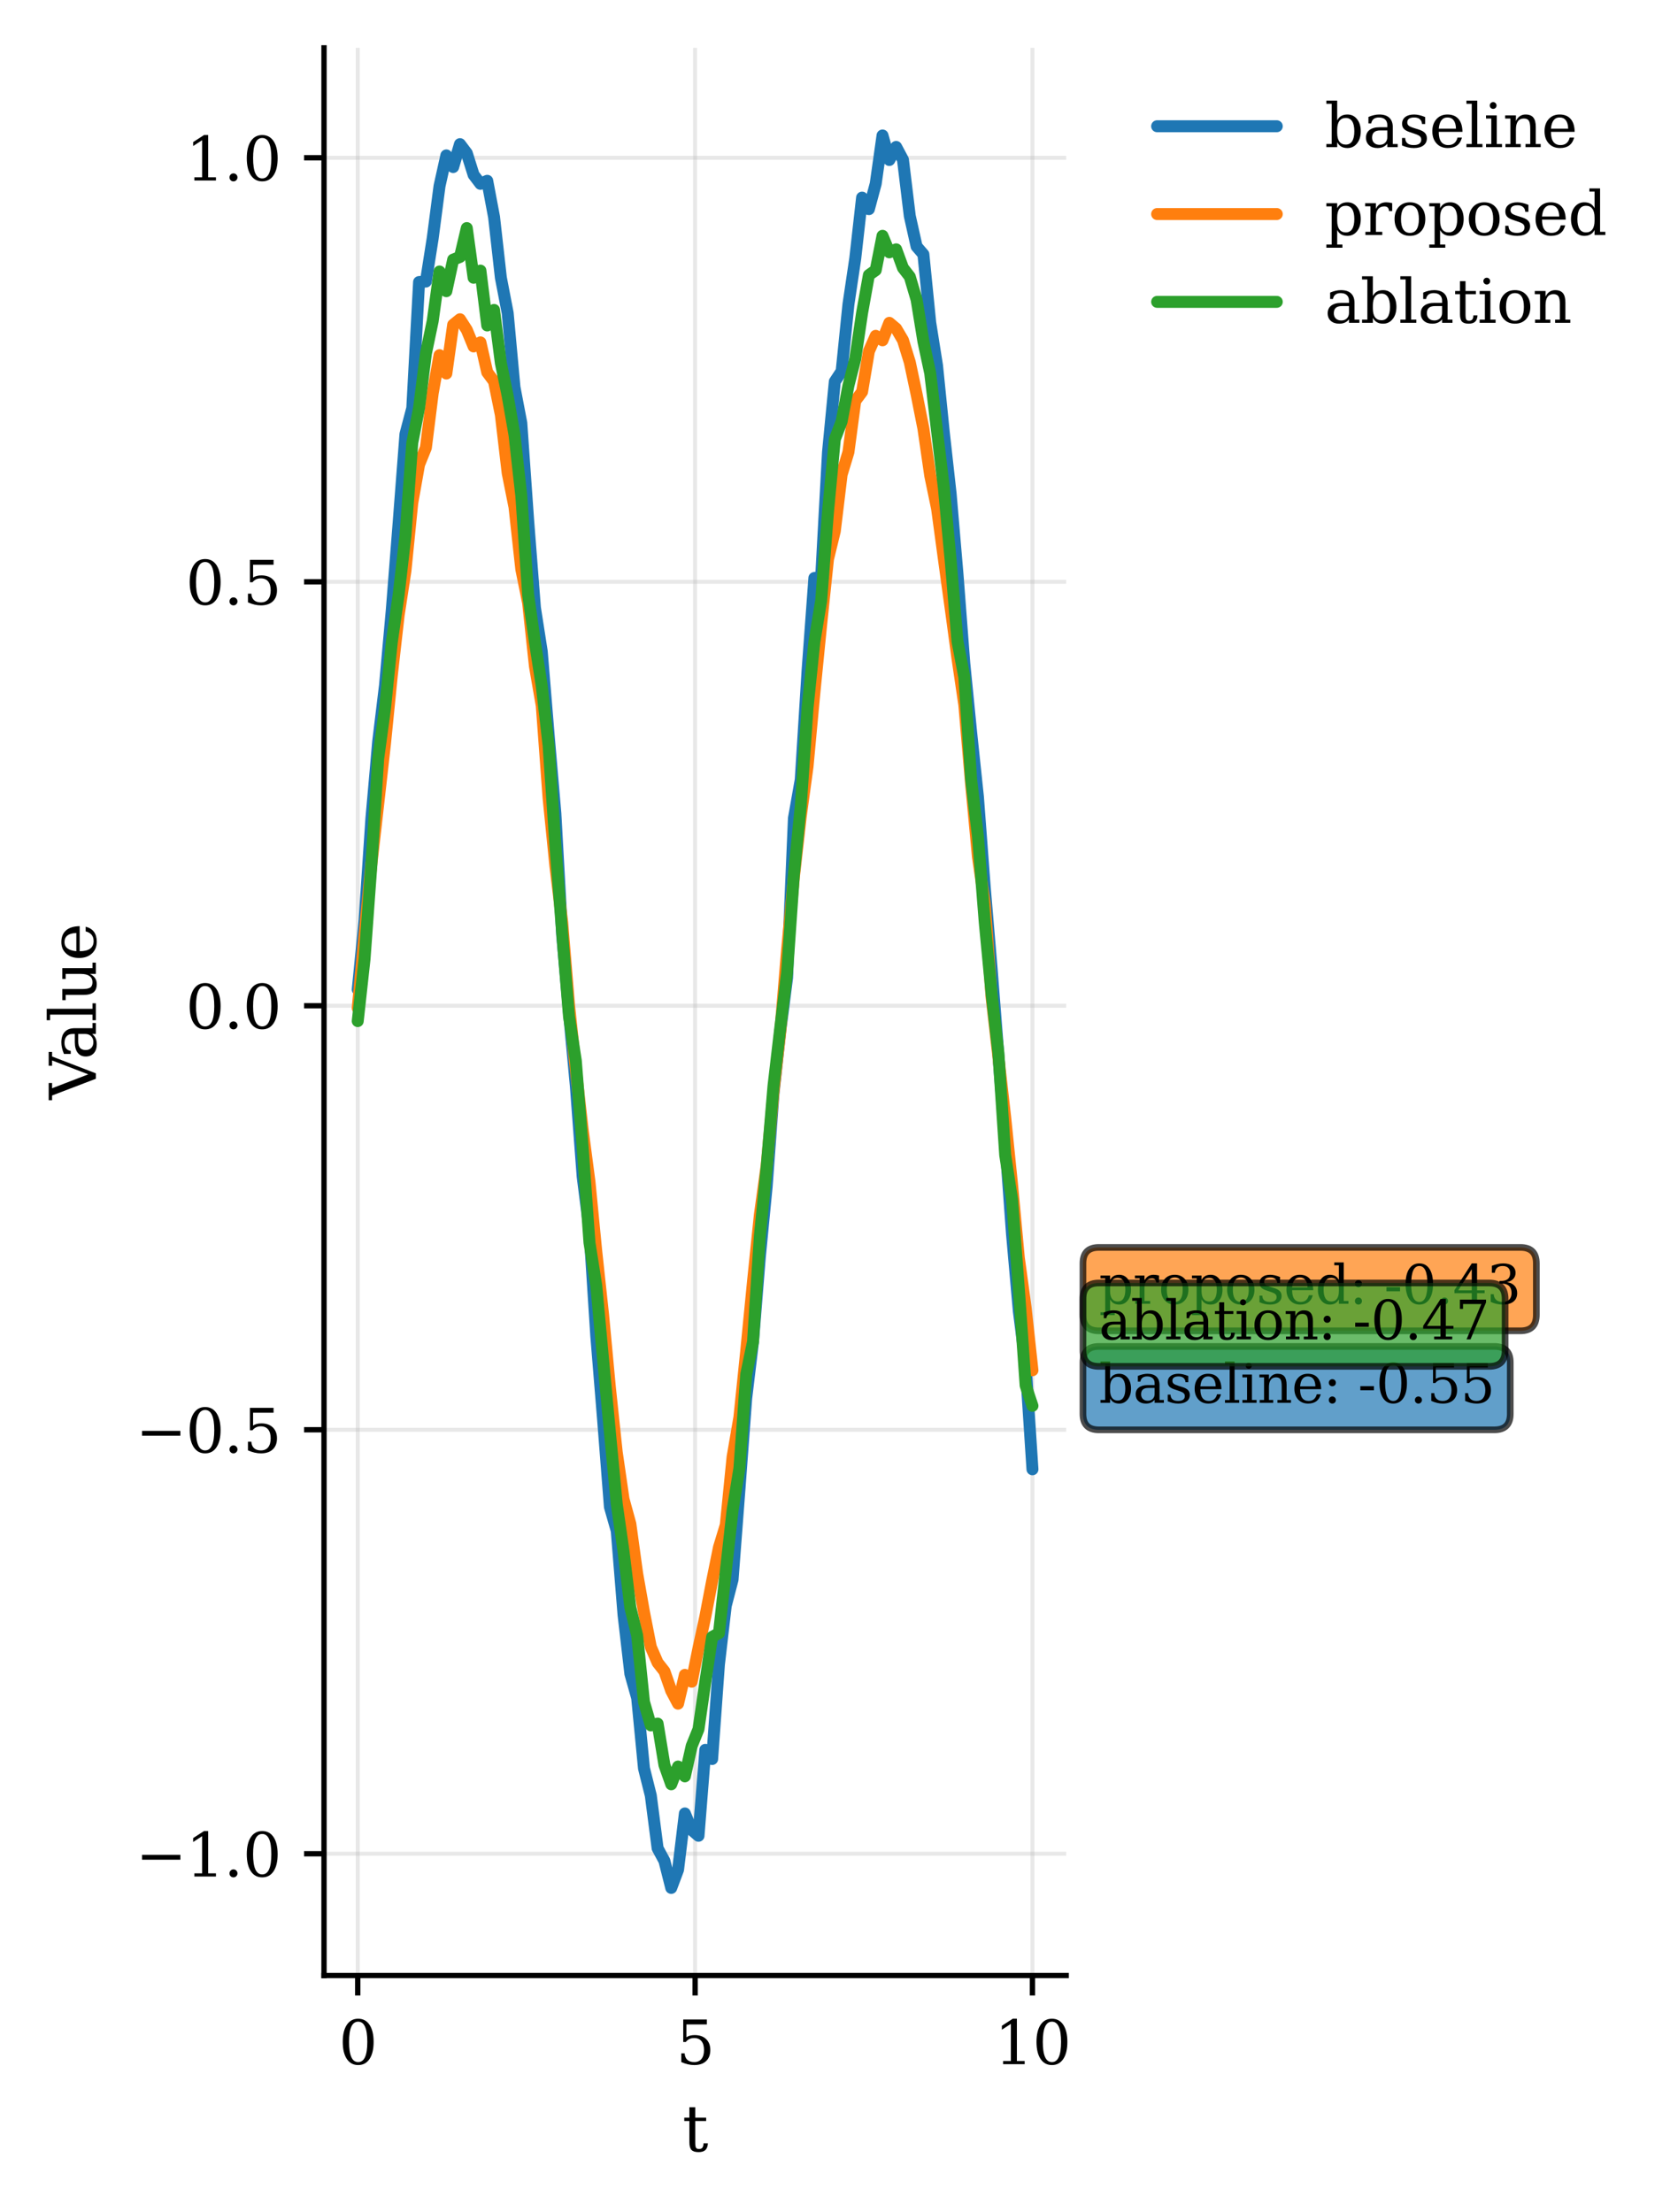 <?xml version="1.0" encoding="utf-8" standalone="no"?>
<!DOCTYPE svg PUBLIC "-//W3C//DTD SVG 1.1//EN"
  "http://www.w3.org/Graphics/SVG/1.1/DTD/svg11.dtd">
<svg xmlns:xlink="http://www.w3.org/1999/xlink" width="252.465pt" height="332.78pt" viewBox="0 0 252.465 332.78" xmlns="http://www.w3.org/2000/svg" version="1.1">
 <title>Publication Ready Figure</title>
 <defs>
  <style type="text/css">*{stroke-linejoin: round; stroke-linecap: butt}</style>
 </defs>
 <g id="figure_1">
  <g id="patch_1">
   <path d="M 0 332.78 
L 252.465 332.78 
L 252.465 0 
L 0 0 
z
" style="fill: #ffffff"/>
  </g>
  <g id="axes_1">
   <g id="patch_2">
    <path d="M 48.749 297.175 
L 160.414 297.175 
L 160.414 7.2 
L 48.749 7.2 
z
" style="fill: #ffffff"/>
   </g>
   <g id="matplotlib.axis_1">
    <g id="xtick_1">
     <g id="line2d_1">
      <path d="M 53.824 297.175 
L 53.824 7.2 
" clip-path="url(#pa58321ca0c)" style="fill: none; stroke: #b0b0b0; stroke-opacity: 0.3; stroke-width: 0.6; stroke-linecap: round"/>
     </g>
     <g id="line2d_2">
      <defs>
       <path id="m8e0ad870d4" d="M 0 0 
L 0 3 
" style="stroke: #000000; stroke-width: 0.8"/>
      </defs>
      <g>
       <use xlink:href="#m8e0ad870d4" x="53.824" y="297.175" style="stroke: #000000; stroke-width: 0.8"/>
      </g>
     </g>
     <g id="text_1">
      <!-- 0 -->
      <g transform="translate(50.961 310.514) scale(0.09 -0.09)">
       <defs>
        <path id="DejaVuSerif-30" d="M 2034 219 
Q 2513 219 2750 744 
Q 2988 1269 2988 2328 
Q 2988 3391 2750 3916 
Q 2513 4441 2034 4441 
Q 1556 4441 1318 3916 
Q 1081 3391 1081 2328 
Q 1081 1269 1318 744 
Q 1556 219 2034 219 
z
M 2034 -91 
Q 1275 -91 848 546 
Q 422 1184 422 2328 
Q 422 3475 848 4112 
Q 1275 4750 2034 4750 
Q 2797 4750 3222 4112 
Q 3647 3475 3647 2328 
Q 3647 1184 3222 546 
Q 2797 -91 2034 -91 
z
" transform="scale(0.016)"/>
       </defs>
       <use xlink:href="#DejaVuSerif-30"/>
      </g>
     </g>
    </g>
    <g id="xtick_2">
     <g id="line2d_3">
      <path d="M 104.582 297.175 
L 104.582 7.2 
" clip-path="url(#pa58321ca0c)" style="fill: none; stroke: #b0b0b0; stroke-opacity: 0.3; stroke-width: 0.6; stroke-linecap: round"/>
     </g>
     <g id="line2d_4">
      <g>
       <use xlink:href="#m8e0ad870d4" x="104.582" y="297.175" style="stroke: #000000; stroke-width: 0.8"/>
      </g>
     </g>
     <g id="text_2">
      <!-- 5 -->
      <g transform="translate(101.718 310.514) scale(0.09 -0.09)">
       <defs>
        <path id="DejaVuSerif-35" d="M 3219 4666 
L 3219 4153 
L 1081 4153 
L 1081 2816 
Q 1244 2928 1461 2984 
Q 1678 3041 1947 3041 
Q 2703 3041 3140 2622 
Q 3578 2203 3578 1478 
Q 3578 738 3136 323 
Q 2694 -91 1894 -91 
Q 1572 -91 1234 -12 
Q 897 66 544 225 
L 544 1131 
L 897 1131 
Q 925 688 1179 453 
Q 1434 219 1894 219 
Q 2388 219 2653 544 
Q 2919 869 2919 1478 
Q 2919 2084 2655 2407 
Q 2391 2731 1894 2731 
Q 1613 2731 1398 2631 
Q 1184 2531 1019 2322 
L 750 2322 
L 750 4666 
L 3219 4666 
z
" transform="scale(0.016)"/>
       </defs>
       <use xlink:href="#DejaVuSerif-35"/>
      </g>
     </g>
    </g>
    <g id="xtick_3">
     <g id="line2d_5">
      <path d="M 155.339 297.175 
L 155.339 7.2 
" clip-path="url(#pa58321ca0c)" style="fill: none; stroke: #b0b0b0; stroke-opacity: 0.3; stroke-width: 0.6; stroke-linecap: round"/>
     </g>
     <g id="line2d_6">
      <g>
       <use xlink:href="#m8e0ad870d4" x="155.339" y="297.175" style="stroke: #000000; stroke-width: 0.8"/>
      </g>
     </g>
     <g id="text_3">
      <!-- 10 -->
      <g transform="translate(149.613 310.514) scale(0.09 -0.09)">
       <defs>
        <path id="DejaVuSerif-31" d="M 909 0 
L 909 331 
L 1722 331 
L 1722 4213 
L 781 3603 
L 781 4013 
L 1919 4750 
L 2350 4750 
L 2350 331 
L 3163 331 
L 3163 0 
L 909 0 
z
" transform="scale(0.016)"/>
       </defs>
       <use xlink:href="#DejaVuSerif-31"/>
       <use xlink:href="#DejaVuSerif-30" x="63.623"/>
      </g>
     </g>
    </g>
    <g id="text_4">
     <!-- t -->
     <g transform="translate(102.673 323.604) scale(0.095 -0.095)">
      <defs>
       <path id="DejaVuSerif-74" d="M 691 2988 
L 184 2988 
L 184 3322 
L 691 3322 
L 691 4353 
L 1269 4353 
L 1269 3322 
L 2350 3322 
L 2350 2988 
L 1269 2988 
L 1269 878 
Q 1269 456 1350 337 
Q 1431 219 1650 219 
Q 1875 219 1978 351 
Q 2081 484 2088 781 
L 2522 781 
Q 2497 328 2275 118 
Q 2053 -91 1600 -91 
Q 1103 -91 897 129 
Q 691 350 691 878 
L 691 2988 
z
" transform="scale(0.016)"/>
      </defs>
      <use xlink:href="#DejaVuSerif-74"/>
     </g>
    </g>
   </g>
   <g id="matplotlib.axis_2">
    <g id="ytick_1">
     <g id="line2d_7">
      <path d="M 48.749 278.861 
L 160.414 278.861 
" clip-path="url(#pa58321ca0c)" style="fill: none; stroke: #b0b0b0; stroke-opacity: 0.3; stroke-width: 0.6; stroke-linecap: round"/>
     </g>
     <g id="line2d_8">
      <defs>
       <path id="m4eb82ea6cb" d="M 0 0 
L -3 0 
" style="stroke: #000000; stroke-width: 0.8"/>
      </defs>
      <g>
       <use xlink:href="#m4eb82ea6cb" x="48.749" y="278.861" style="stroke: #000000; stroke-width: 0.8"/>
      </g>
     </g>
     <g id="text_5">
      <!-- −1.0 -->
      <g transform="translate(20.394 282.28) scale(0.09 -0.09)">
       <defs>
        <path id="DejaVuSerif-2212" d="M 678 2259 
L 4684 2259 
L 4684 1753 
L 678 1753 
L 678 2259 
z
" transform="scale(0.016)"/>
        <path id="DejaVuSerif-2e" d="M 603 325 
Q 603 500 722 622 
Q 841 744 1019 744 
Q 1191 744 1312 622 
Q 1434 500 1434 325 
Q 1434 153 1312 31 
Q 1191 -91 1019 -91 
Q 841 -91 722 29 
Q 603 150 603 325 
z
" transform="scale(0.016)"/>
       </defs>
       <use xlink:href="#DejaVuSerif-2212"/>
       <use xlink:href="#DejaVuSerif-31" x="83.789"/>
       <use xlink:href="#DejaVuSerif-2e" x="147.412"/>
       <use xlink:href="#DejaVuSerif-30" x="179.199"/>
      </g>
     </g>
    </g>
    <g id="ytick_2">
     <g id="line2d_9">
      <path d="M 48.749 215.079 
L 160.414 215.079 
" clip-path="url(#pa58321ca0c)" style="fill: none; stroke: #b0b0b0; stroke-opacity: 0.3; stroke-width: 0.6; stroke-linecap: round"/>
     </g>
     <g id="line2d_10">
      <g>
       <use xlink:href="#m4eb82ea6cb" x="48.749" y="215.079" style="stroke: #000000; stroke-width: 0.8"/>
      </g>
     </g>
     <g id="text_6">
      <!-- −0.5 -->
      <g transform="translate(20.394 218.498) scale(0.09 -0.09)">
       <use xlink:href="#DejaVuSerif-2212"/>
       <use xlink:href="#DejaVuSerif-30" x="83.789"/>
       <use xlink:href="#DejaVuSerif-2e" x="147.412"/>
       <use xlink:href="#DejaVuSerif-35" x="179.199"/>
      </g>
     </g>
    </g>
    <g id="ytick_3">
     <g id="line2d_11">
      <path d="M 48.749 151.297 
L 160.414 151.297 
" clip-path="url(#pa58321ca0c)" style="fill: none; stroke: #b0b0b0; stroke-opacity: 0.3; stroke-width: 0.6; stroke-linecap: round"/>
     </g>
     <g id="line2d_12">
      <g>
       <use xlink:href="#m4eb82ea6cb" x="48.749" y="151.297" style="stroke: #000000; stroke-width: 0.8"/>
      </g>
     </g>
     <g id="text_7">
      <!-- 0.0 -->
      <g transform="translate(27.936 154.717) scale(0.09 -0.09)">
       <use xlink:href="#DejaVuSerif-30"/>
       <use xlink:href="#DejaVuSerif-2e" x="63.623"/>
       <use xlink:href="#DejaVuSerif-30" x="95.41"/>
      </g>
     </g>
    </g>
    <g id="ytick_4">
     <g id="line2d_13">
      <path d="M 48.749 87.516 
L 160.414 87.516 
" clip-path="url(#pa58321ca0c)" style="fill: none; stroke: #b0b0b0; stroke-opacity: 0.3; stroke-width: 0.6; stroke-linecap: round"/>
     </g>
     <g id="line2d_14">
      <g>
       <use xlink:href="#m4eb82ea6cb" x="48.749" y="87.516" style="stroke: #000000; stroke-width: 0.8"/>
      </g>
     </g>
     <g id="text_8">
      <!-- 0.5 -->
      <g transform="translate(27.936 90.935) scale(0.09 -0.09)">
       <use xlink:href="#DejaVuSerif-30"/>
       <use xlink:href="#DejaVuSerif-2e" x="63.623"/>
       <use xlink:href="#DejaVuSerif-35" x="95.41"/>
      </g>
     </g>
    </g>
    <g id="ytick_5">
     <g id="line2d_15">
      <path d="M 48.749 23.734 
L 160.414 23.734 
" clip-path="url(#pa58321ca0c)" style="fill: none; stroke: #b0b0b0; stroke-opacity: 0.3; stroke-width: 0.6; stroke-linecap: round"/>
     </g>
     <g id="line2d_16">
      <g>
       <use xlink:href="#m4eb82ea6cb" x="48.749" y="23.734" style="stroke: #000000; stroke-width: 0.8"/>
      </g>
     </g>
     <g id="text_9">
      <!-- 1.0 -->
      <g transform="translate(27.936 27.153) scale(0.09 -0.09)">
       <use xlink:href="#DejaVuSerif-31"/>
       <use xlink:href="#DejaVuSerif-2e" x="63.623"/>
       <use xlink:href="#DejaVuSerif-30" x="95.41"/>
      </g>
     </g>
    </g>
    <g id="text_10">
     <!-- Value -->
     <g transform="translate(14.419 165.407) rotate(-90) scale(0.095 -0.095)">
      <defs>
       <path id="DejaVuSerif-56" d="M 1119 4331 
L 2497 750 
L 3872 4331 
L 3347 4331 
L 3347 4666 
L 4716 4666 
L 4716 4331 
L 4263 4331 
L 2597 0 
L 2059 0 
L 403 4331 
L -63 4331 
L -63 4666 
L 1638 4666 
L 1638 4331 
L 1119 4331 
z
" transform="scale(0.016)"/>
       <path id="DejaVuSerif-61" d="M 2547 1044 
L 2547 1747 
L 1806 1747 
Q 1378 1747 1168 1562 
Q 959 1378 959 997 
Q 959 650 1171 447 
Q 1384 244 1747 244 
Q 2106 244 2326 466 
Q 2547 688 2547 1044 
z
M 3122 2075 
L 3122 331 
L 3634 331 
L 3634 0 
L 2547 0 
L 2547 359 
Q 2356 128 2106 18 
Q 1856 -91 1522 -91 
Q 969 -91 644 203 
Q 319 497 319 997 
Q 319 1513 691 1797 
Q 1063 2081 1741 2081 
L 2547 2081 
L 2547 2309 
Q 2547 2688 2317 2895 
Q 2088 3103 1672 3103 
Q 1328 3103 1125 2947 
Q 922 2791 872 2484 
L 575 2484 
L 575 3156 
Q 875 3284 1158 3348 
Q 1441 3413 1709 3413 
Q 2400 3413 2761 3070 
Q 3122 2728 3122 2075 
z
" transform="scale(0.016)"/>
       <path id="DejaVuSerif-6c" d="M 1313 331 
L 1856 331 
L 1856 0 
L 184 0 
L 184 331 
L 738 331 
L 738 4531 
L 184 4531 
L 184 4863 
L 1313 4863 
L 1313 331 
z
" transform="scale(0.016)"/>
       <path id="DejaVuSerif-75" d="M 2266 3322 
L 3341 3322 
L 3341 331 
L 3884 331 
L 3884 0 
L 2766 0 
L 2766 588 
Q 2606 256 2353 82 
Q 2100 -91 1766 -91 
Q 1213 -91 952 223 
Q 691 538 691 1209 
L 691 2988 
L 172 2988 
L 172 3322 
L 1269 3322 
L 1269 1388 
Q 1269 781 1417 556 
Q 1566 331 1947 331 
Q 2347 331 2556 625 
Q 2766 919 2766 1478 
L 2766 2988 
L 2266 2988 
L 2266 3322 
z
" transform="scale(0.016)"/>
       <path id="DejaVuSerif-65" d="M 3469 1600 
L 991 1600 
L 991 1575 
Q 991 903 1244 561 
Q 1497 219 1991 219 
Q 2369 219 2611 417 
Q 2853 616 2950 1006 
L 3413 1006 
Q 3275 459 2904 184 
Q 2534 -91 1931 -91 
Q 1203 -91 761 389 
Q 319 869 319 1663 
Q 319 2450 753 2931 
Q 1188 3413 1894 3413 
Q 2647 3413 3050 2948 
Q 3453 2484 3469 1600 
z
M 2791 1931 
Q 2772 2513 2545 2808 
Q 2319 3103 1894 3103 
Q 1497 3103 1269 2806 
Q 1041 2509 991 1931 
L 2791 1931 
z
" transform="scale(0.016)"/>
      </defs>
      <use xlink:href="#DejaVuSerif-56"/>
      <use xlink:href="#DejaVuSerif-61" x="63.092"/>
      <use xlink:href="#DejaVuSerif-6c" x="122.711"/>
      <use xlink:href="#DejaVuSerif-75" x="154.693"/>
      <use xlink:href="#DejaVuSerif-65" x="219.098"/>
     </g>
    </g>
   </g>
   <g id="line2d_17">
    <path d="M 53.824 148.852 
L 54.85 138.424 
L 55.875 123.184 
L 56.901 111.546 
L 57.926 103.091 
L 58.951 91.706 
L 59.977 78.629 
L 61.002 65.3 
L 62.028 61.402 
L 63.053 42.426 
L 64.078 42.352 
L 65.104 35.834 
L 66.129 27.989 
L 67.155 23.38 
L 68.18 25.128 
L 69.205 21.683 
L 70.231 23.044 
L 71.256 26.298 
L 72.282 27.65 
L 73.307 27.198 
L 74.332 32.634 
L 75.358 41.764 
L 76.383 47.089 
L 77.409 58.263 
L 78.434 63.635 
L 79.459 78.216 
L 80.485 91.417 
L 81.51 97.991 
L 82.536 110.439 
L 83.561 122.374 
L 84.586 140.709 
L 85.612 152.386 
L 86.637 163.348 
L 87.663 176.981 
L 88.688 185.064 
L 89.713 200.97 
L 90.739 213.561 
L 91.764 226.68 
L 92.79 230.272 
L 93.815 242.925 
L 94.84 251.786 
L 95.866 255.428 
L 96.891 266.007 
L 97.917 270.102 
L 98.942 278.032 
L 99.967 279.936 
L 100.993 283.995 
L 102.018 281.261 
L 103.044 272.796 
L 104.069 275.272 
L 105.094 276.154 
L 106.12 263.225 
L 107.145 264.606 
L 108.171 250.351 
L 109.196 241.555 
L 110.221 237.614 
L 111.247 224.147 
L 112.272 210.351 
L 113.297 201.82 
L 114.323 189.072 
L 115.348 178.492 
L 116.374 164.585 
L 117.399 155.07 
L 118.424 147.07 
L 119.45 123.091 
L 120.475 117.296 
L 121.501 100.893 
L 122.526 86.95 
L 123.551 86.811 
L 124.577 68.017 
L 125.602 57.397 
L 126.628 55.841 
L 127.653 45.784 
L 128.678 38.885 
L 129.704 29.729 
L 130.729 31.461 
L 131.755 27.64 
L 132.78 20.381 
L 133.805 24.069 
L 134.831 22.104 
L 135.856 24.03 
L 136.882 32.487 
L 137.907 37.072 
L 138.932 38.263 
L 139.958 48.533 
L 140.983 54.993 
L 142.009 65.119 
L 143.034 74.327 
L 144.059 86.331 
L 145.085 99.775 
L 146.11 110.119 
L 147.136 119.858 
L 148.161 133.482 
L 149.186 145.6 
L 150.212 158.705 
L 151.237 171.606 
L 152.263 185.646 
L 153.288 197.216 
L 154.313 205.293 
L 155.339 221.023 
" clip-path="url(#pa58321ca0c)" style="fill: none; stroke: #1f77b4; stroke-width: 1.8; stroke-linecap: round"/>
   </g>
   <g id="line2d_18">
    <path d="M 53.824 151.638 
L 54.85 140.587 
L 55.875 130.039 
L 56.901 120.973 
L 57.926 111.87 
L 58.951 101.6 
L 59.977 92.561 
L 61.002 85.877 
L 62.028 75.665 
L 63.053 69.884 
L 64.078 67.347 
L 65.104 59.156 
L 66.129 53.432 
L 67.155 56.187 
L 68.18 48.854 
L 69.205 48.027 
L 70.231 49.622 
L 71.256 52.114 
L 72.282 51.503 
L 73.307 56.004 
L 74.332 57.379 
L 75.358 62.413 
L 76.383 71.16 
L 77.409 76.283 
L 78.434 85.641 
L 79.459 90.707 
L 80.485 100.233 
L 81.51 106.144 
L 82.536 120.035 
L 83.561 130.29 
L 84.586 138.751 
L 85.612 151.186 
L 86.637 160.877 
L 87.663 169.935 
L 88.688 177.749 
L 89.713 188.251 
L 90.739 197.776 
L 91.764 208.731 
L 92.79 218.447 
L 93.815 225.509 
L 94.84 229.236 
L 95.866 236.719 
L 96.891 242.515 
L 97.917 247.748 
L 98.942 250.11 
L 99.967 251.413 
L 100.993 254.339 
L 102.018 256.279 
L 103.044 251.951 
L 104.069 252.978 
L 105.094 247.907 
L 106.12 243.185 
L 107.145 237.84 
L 108.171 232.775 
L 109.196 229.407 
L 110.221 219.173 
L 111.247 213.206 
L 112.272 203.229 
L 113.297 192.746 
L 114.323 182.757 
L 115.348 175.313 
L 116.374 164.263 
L 117.399 155.201 
L 118.424 142.892 
L 119.45 131.899 
L 120.475 122.831 
L 121.501 115.293 
L 122.526 104.24 
L 123.551 93.924 
L 124.577 84.112 
L 125.602 79.892 
L 126.628 71.399 
L 127.653 68.012 
L 128.678 60.309 
L 129.704 58.94 
L 130.729 52.845 
L 131.755 50.518 
L 132.78 51.191 
L 133.805 48.566 
L 134.831 49.429 
L 135.856 51.17 
L 136.882 54.483 
L 137.907 59.305 
L 138.932 64.467 
L 139.958 71.542 
L 140.983 76.471 
L 142.009 84.06 
L 143.034 91.498 
L 144.059 99.051 
L 145.085 106.02 
L 146.11 117.996 
L 147.136 128.882 
L 148.161 135.975 
L 149.186 150.003 
L 150.212 158.987 
L 151.237 168.076 
L 152.263 178.129 
L 153.288 189.207 
L 154.313 196.704 
L 155.339 206.13 
" clip-path="url(#pa58321ca0c)" style="fill: none; stroke: #ff7f0e; stroke-width: 1.8; stroke-linecap: round"/>
   </g>
   <g id="line2d_19">
    <path d="M 53.824 153.602 
L 54.85 144.236 
L 55.875 130.166 
L 56.901 114.134 
L 57.926 106.58 
L 58.951 96.587 
L 59.977 89.494 
L 61.002 80.574 
L 62.028 66.629 
L 63.053 61.351 
L 64.078 53.193 
L 65.104 48.29 
L 66.129 40.842 
L 67.155 43.805 
L 68.18 39.056 
L 69.205 38.651 
L 70.231 34.31 
L 71.256 41.783 
L 72.282 40.707 
L 73.307 48.957 
L 74.332 46.624 
L 75.358 54.623 
L 76.383 59.556 
L 77.409 65.423 
L 78.434 74.591 
L 79.459 89.433 
L 80.485 96.623 
L 81.51 103.198 
L 82.536 112.117 
L 83.561 127.208 
L 84.586 140.418 
L 85.612 152.918 
L 86.637 159.57 
L 87.663 172.585 
L 88.688 186.92 
L 89.713 193.39 
L 90.739 204.525 
L 91.764 215.455 
L 92.79 226.214 
L 93.815 233.378 
L 94.84 241.829 
L 95.866 246.036 
L 96.891 256.015 
L 97.917 259.547 
L 98.942 259.279 
L 99.967 265.509 
L 100.993 268.405 
L 102.018 265.739 
L 103.044 267.211 
L 104.069 262.644 
L 105.094 260.111 
L 106.12 252.998 
L 107.145 246.235 
L 108.171 245.672 
L 109.196 236.411 
L 110.221 227.185 
L 111.247 220.886 
L 112.272 206.747 
L 113.297 201.821 
L 114.323 185.962 
L 115.348 175.569 
L 116.374 163.376 
L 117.399 154.597 
L 118.424 146.281 
L 119.45 131.524 
L 120.475 121.293 
L 121.501 106.472 
L 122.526 96.559 
L 123.551 90.362 
L 124.577 77.001 
L 125.602 66.08 
L 126.628 63.399 
L 127.653 58.004 
L 128.678 53.995 
L 129.704 47.097 
L 130.729 41.376 
L 131.755 40.644 
L 132.78 35.473 
L 133.805 37.96 
L 134.831 37.508 
L 135.856 40.302 
L 136.882 41.622 
L 137.907 45.085 
L 138.932 51.36 
L 139.958 56.145 
L 140.983 64.827 
L 142.009 73.398 
L 143.034 84.324 
L 144.059 96.481 
L 145.085 101.845 
L 146.11 117.227 
L 147.136 125.811 
L 148.161 138.761 
L 149.186 149.514 
L 150.212 158.364 
L 151.237 173.743 
L 152.263 180.391 
L 153.288 193.842 
L 154.313 208.426 
L 155.339 211.478 
" clip-path="url(#pa58321ca0c)" style="fill: none; stroke: #2ca02c; stroke-width: 1.8; stroke-linecap: round"/>
   </g>
   <g id="patch_3">
    <path d="M 48.749 297.175 
L 48.749 7.2 
" style="fill: none; stroke: #000000; stroke-width: 0.8; stroke-linejoin: miter; stroke-linecap: square"/>
   </g>
   <g id="patch_4">
    <path d="M 48.749 297.175 
L 160.414 297.175 
" style="fill: none; stroke: #000000; stroke-width: 0.8; stroke-linejoin: miter; stroke-linecap: square"/>
   </g>
   <g id="text_11">
    <g id="patch_5">
     <path d="M 165.339 215.087 
L 224.829 215.087 
Q 227.229 215.087 227.229 212.687 
L 227.229 204.944 
Q 227.229 202.544 224.829 202.544 
L 165.339 202.544 
Q 162.939 202.544 162.939 204.944 
L 162.939 212.687 
Q 162.939 215.087 165.339 215.087 
z
" style="fill: #1f77b4; opacity: 0.7; stroke: #000000; stroke-linejoin: miter"/>
    </g>
    <!-- baseline: -0.55 -->
    <g transform="translate(165.339 211.023) scale(0.08 -0.08)">
     <defs>
      <path id="DejaVuSerif-62" d="M 738 331 
L 738 4531 
L 184 4531 
L 184 4863 
L 1313 4863 
L 1313 2803 
Q 1481 3116 1742 3264 
Q 2003 3413 2388 3413 
Q 3000 3413 3387 2928 
Q 3775 2444 3775 1663 
Q 3775 881 3387 395 
Q 3000 -91 2388 -91 
Q 2003 -91 1742 57 
Q 1481 206 1313 519 
L 1313 0 
L 184 0 
L 184 331 
L 738 331 
z
M 1313 1497 
Q 1313 897 1542 583 
Q 1772 269 2209 269 
Q 2650 269 2876 622 
Q 3103 975 3103 1663 
Q 3103 2353 2876 2703 
Q 2650 3053 2209 3053 
Q 1772 3053 1542 2737 
Q 1313 2422 1313 1825 
L 1313 1497 
z
" transform="scale(0.016)"/>
      <path id="DejaVuSerif-73" d="M 359 184 
L 359 959 
L 691 959 
Q 703 588 923 403 
Q 1144 219 1575 219 
Q 1963 219 2166 364 
Q 2369 509 2369 788 
Q 2369 1006 2220 1140 
Q 2072 1275 1594 1428 
L 1178 1569 
Q 750 1706 558 1912 
Q 366 2119 366 2438 
Q 366 2894 700 3153 
Q 1034 3413 1625 3413 
Q 1888 3413 2178 3344 
Q 2469 3275 2778 3144 
L 2778 2419 
L 2447 2419 
Q 2434 2741 2221 2922 
Q 2009 3103 1644 3103 
Q 1281 3103 1095 2975 
Q 909 2847 909 2591 
Q 909 2381 1050 2254 
Q 1191 2128 1613 1997 
L 2069 1856 
Q 2541 1709 2748 1489 
Q 2956 1269 2956 922 
Q 2956 450 2595 179 
Q 2234 -91 1600 -91 
Q 1278 -91 972 -22 
Q 666 47 359 184 
z
" transform="scale(0.016)"/>
      <path id="DejaVuSerif-69" d="M 622 4353 
Q 622 4497 726 4603 
Q 831 4709 978 4709 
Q 1122 4709 1226 4603 
Q 1331 4497 1331 4353 
Q 1331 4206 1228 4103 
Q 1125 4000 978 4000 
Q 831 4000 726 4103 
Q 622 4206 622 4353 
z
M 1356 331 
L 1900 331 
L 1900 0 
L 231 0 
L 231 331 
L 781 331 
L 781 2988 
L 231 2988 
L 231 3322 
L 1356 3322 
L 1356 331 
z
" transform="scale(0.016)"/>
      <path id="DejaVuSerif-6e" d="M 263 0 
L 263 331 
L 781 331 
L 781 2988 
L 231 2988 
L 231 3322 
L 1356 3322 
L 1356 2731 
Q 1516 3069 1770 3241 
Q 2025 3413 2363 3413 
Q 2913 3413 3172 3097 
Q 3431 2781 3431 2113 
L 3431 331 
L 3944 331 
L 3944 0 
L 2356 0 
L 2356 331 
L 2853 331 
L 2853 1931 
Q 2853 2541 2703 2767 
Q 2553 2994 2175 2994 
Q 1775 2994 1565 2701 
Q 1356 2409 1356 1850 
L 1356 331 
L 1856 331 
L 1856 0 
L 263 0 
z
" transform="scale(0.016)"/>
      <path id="DejaVuSerif-3a" d="M 666 325 
Q 666 500 786 622 
Q 906 744 1081 744 
Q 1256 744 1376 622 
Q 1497 500 1497 325 
Q 1497 150 1378 29 
Q 1259 -91 1081 -91 
Q 903 -91 784 29 
Q 666 150 666 325 
z
M 666 2363 
Q 666 2538 786 2658 
Q 906 2778 1081 2778 
Q 1259 2778 1378 2659 
Q 1497 2541 1497 2363 
Q 1497 2184 1378 2065 
Q 1259 1947 1081 1947 
Q 906 1947 786 2067 
Q 666 2188 666 2363 
z
" transform="scale(0.016)"/>
      <path id="DejaVuSerif-20" transform="scale(0.016)"/>
      <path id="DejaVuSerif-2d" d="M 281 1959 
L 1881 1959 
L 1881 1472 
L 281 1472 
L 281 1959 
z
" transform="scale(0.016)"/>
     </defs>
     <use xlink:href="#DejaVuSerif-62"/>
     <use xlink:href="#DejaVuSerif-61" x="64.014"/>
     <use xlink:href="#DejaVuSerif-73" x="123.633"/>
     <use xlink:href="#DejaVuSerif-65" x="174.951"/>
     <use xlink:href="#DejaVuSerif-6c" x="234.131"/>
     <use xlink:href="#DejaVuSerif-69" x="266.113"/>
     <use xlink:href="#DejaVuSerif-6e" x="298.096"/>
     <use xlink:href="#DejaVuSerif-65" x="362.5"/>
     <use xlink:href="#DejaVuSerif-3a" x="421.68"/>
     <use xlink:href="#DejaVuSerif-20" x="455.371"/>
     <use xlink:href="#DejaVuSerif-2d" x="487.158"/>
     <use xlink:href="#DejaVuSerif-30" x="520.947"/>
     <use xlink:href="#DejaVuSerif-2e" x="584.57"/>
     <use xlink:href="#DejaVuSerif-35" x="616.357"/>
     <use xlink:href="#DejaVuSerif-35" x="679.98"/>
    </g>
   </g>
   <g id="text_12">
    <g id="patch_6">
     <path d="M 165.339 200.193 
L 228.753 200.193 
Q 231.153 200.193 231.153 197.793 
L 231.153 190.051 
Q 231.153 187.651 228.753 187.651 
L 165.339 187.651 
Q 162.939 187.651 162.939 190.051 
L 162.939 197.793 
Q 162.939 200.193 165.339 200.193 
z
" style="fill: #ff7f0e; opacity: 0.7; stroke: #000000; stroke-linejoin: miter"/>
    </g>
    <!-- proposed: -0.43 -->
    <g transform="translate(165.339 196.13) scale(0.08 -0.08)">
     <defs>
      <path id="DejaVuSerif-70" d="M 1313 1825 
L 1313 1497 
Q 1313 897 1542 583 
Q 1772 269 2209 269 
Q 2650 269 2876 622 
Q 3103 975 3103 1663 
Q 3103 2353 2876 2703 
Q 2650 3053 2209 3053 
Q 1772 3053 1542 2737 
Q 1313 2422 1313 1825 
z
M 738 2988 
L 184 2988 
L 184 3322 
L 1313 3322 
L 1313 2803 
Q 1481 3116 1742 3264 
Q 2003 3413 2388 3413 
Q 3000 3413 3387 2928 
Q 3775 2444 3775 1663 
Q 3775 881 3387 395 
Q 3000 -91 2388 -91 
Q 2003 -91 1742 57 
Q 1481 206 1313 519 
L 1313 -997 
L 1856 -997 
L 1856 -1331 
L 184 -1331 
L 184 -997 
L 738 -997 
L 738 2988 
z
" transform="scale(0.016)"/>
      <path id="DejaVuSerif-72" d="M 3059 3328 
L 3059 2497 
L 2728 2497 
Q 2713 2744 2591 2866 
Q 2469 2988 2234 2988 
Q 1809 2988 1582 2694 
Q 1356 2400 1356 1850 
L 1356 331 
L 2022 331 
L 2022 0 
L 263 0 
L 263 331 
L 781 331 
L 781 2994 
L 231 2994 
L 231 3322 
L 1356 3322 
L 1356 2731 
Q 1525 3078 1790 3245 
Q 2056 3413 2438 3413 
Q 2578 3413 2733 3391 
Q 2888 3369 3059 3328 
z
" transform="scale(0.016)"/>
      <path id="DejaVuSerif-6f" d="M 1925 219 
Q 2388 219 2623 584 
Q 2859 950 2859 1663 
Q 2859 2375 2623 2739 
Q 2388 3103 1925 3103 
Q 1463 3103 1227 2739 
Q 991 2375 991 1663 
Q 991 950 1228 584 
Q 1466 219 1925 219 
z
M 1925 -91 
Q 1200 -91 759 389 
Q 319 869 319 1663 
Q 319 2456 758 2934 
Q 1197 3413 1925 3413 
Q 2653 3413 3092 2934 
Q 3531 2456 3531 1663 
Q 3531 869 3092 389 
Q 2653 -91 1925 -91 
z
" transform="scale(0.016)"/>
      <path id="DejaVuSerif-64" d="M 3359 331 
L 3909 331 
L 3909 0 
L 2784 0 
L 2784 519 
Q 2616 206 2355 57 
Q 2094 -91 1709 -91 
Q 1097 -91 708 395 
Q 319 881 319 1663 
Q 319 2444 706 2928 
Q 1094 3413 1709 3413 
Q 2094 3413 2355 3264 
Q 2616 3116 2784 2803 
L 2784 4531 
L 2241 4531 
L 2241 4863 
L 3359 4863 
L 3359 331 
z
M 2784 1497 
L 2784 1825 
Q 2784 2422 2554 2737 
Q 2325 3053 1888 3053 
Q 1444 3053 1217 2703 
Q 991 2353 991 1663 
Q 991 975 1217 622 
Q 1444 269 1888 269 
Q 2325 269 2554 583 
Q 2784 897 2784 1497 
z
" transform="scale(0.016)"/>
      <path id="DejaVuSerif-34" d="M 2234 1581 
L 2234 4063 
L 641 1581 
L 2234 1581 
z
M 3609 0 
L 1484 0 
L 1484 331 
L 2234 331 
L 2234 1247 
L 197 1247 
L 197 1588 
L 2241 4750 
L 2859 4750 
L 2859 1581 
L 3750 1581 
L 3750 1247 
L 2859 1247 
L 2859 331 
L 3609 331 
L 3609 0 
z
" transform="scale(0.016)"/>
      <path id="DejaVuSerif-33" d="M 622 4469 
Q 988 4606 1323 4678 
Q 1659 4750 1953 4750 
Q 2638 4750 3022 4454 
Q 3406 4159 3406 3634 
Q 3406 3213 3140 2930 
Q 2875 2647 2388 2547 
Q 2963 2466 3280 2130 
Q 3597 1794 3597 1259 
Q 3597 606 3158 257 
Q 2719 -91 1894 -91 
Q 1528 -91 1179 -12 
Q 831 66 488 225 
L 488 1131 
L 838 1131 
Q 869 681 1141 450 
Q 1413 219 1906 219 
Q 2384 219 2661 495 
Q 2938 772 2938 1253 
Q 2938 1803 2653 2086 
Q 2369 2369 1819 2369 
L 1522 2369 
L 1522 2688 
L 1678 2688 
Q 2225 2688 2498 2914 
Q 2772 3141 2772 3597 
Q 2772 4006 2547 4223 
Q 2322 4441 1900 4441 
Q 1478 4441 1245 4241 
Q 1013 4041 972 3647 
L 622 3647 
L 622 4469 
z
" transform="scale(0.016)"/>
     </defs>
     <use xlink:href="#DejaVuSerif-70"/>
     <use xlink:href="#DejaVuSerif-72" x="64.014"/>
     <use xlink:href="#DejaVuSerif-6f" x="111.816"/>
     <use xlink:href="#DejaVuSerif-70" x="172.021"/>
     <use xlink:href="#DejaVuSerif-6f" x="236.035"/>
     <use xlink:href="#DejaVuSerif-73" x="296.24"/>
     <use xlink:href="#DejaVuSerif-65" x="347.559"/>
     <use xlink:href="#DejaVuSerif-64" x="406.738"/>
     <use xlink:href="#DejaVuSerif-3a" x="470.752"/>
     <use xlink:href="#DejaVuSerif-20" x="504.443"/>
     <use xlink:href="#DejaVuSerif-2d" x="536.23"/>
     <use xlink:href="#DejaVuSerif-30" x="570.02"/>
     <use xlink:href="#DejaVuSerif-2e" x="633.643"/>
     <use xlink:href="#DejaVuSerif-34" x="665.43"/>
     <use xlink:href="#DejaVuSerif-33" x="729.053"/>
    </g>
   </g>
   <g id="text_13">
    <g id="patch_7">
     <path d="M 165.339 205.541 
L 224.055 205.541 
Q 226.455 205.541 226.455 203.141 
L 226.455 195.399 
Q 226.455 192.999 224.055 192.999 
L 165.339 192.999 
Q 162.939 192.999 162.939 195.399 
L 162.939 203.141 
Q 162.939 205.541 165.339 205.541 
z
" style="fill: #2ca02c; opacity: 0.7; stroke: #000000; stroke-linejoin: miter"/>
    </g>
    <!-- ablation: -0.47 -->
    <g transform="translate(165.339 201.478) scale(0.08 -0.08)">
     <defs>
      <path id="DejaVuSerif-37" d="M 3609 4347 
L 1784 0 
L 1319 0 
L 3059 4153 
L 903 4153 
L 903 3578 
L 538 3578 
L 538 4666 
L 3609 4666 
L 3609 4347 
z
" transform="scale(0.016)"/>
     </defs>
     <use xlink:href="#DejaVuSerif-61"/>
     <use xlink:href="#DejaVuSerif-62" x="59.619"/>
     <use xlink:href="#DejaVuSerif-6c" x="123.633"/>
     <use xlink:href="#DejaVuSerif-61" x="155.615"/>
     <use xlink:href="#DejaVuSerif-74" x="215.234"/>
     <use xlink:href="#DejaVuSerif-69" x="255.42"/>
     <use xlink:href="#DejaVuSerif-6f" x="287.402"/>
     <use xlink:href="#DejaVuSerif-6e" x="347.607"/>
     <use xlink:href="#DejaVuSerif-3a" x="412.012"/>
     <use xlink:href="#DejaVuSerif-20" x="445.703"/>
     <use xlink:href="#DejaVuSerif-2d" x="477.49"/>
     <use xlink:href="#DejaVuSerif-30" x="511.279"/>
     <use xlink:href="#DejaVuSerif-2e" x="574.902"/>
     <use xlink:href="#DejaVuSerif-34" x="606.689"/>
     <use xlink:href="#DejaVuSerif-37" x="670.312"/>
    </g>
   </g>
   <g id="legend_1">
    <g id="line2d_20">
     <path d="M 174.098 18.989 
L 183.098 18.989 
L 192.098 18.989 
" style="fill: none; stroke: #1f77b4; stroke-width: 1.8; stroke-linecap: round"/>
    </g>
    <g id="text_14">
     <!-- baseline -->
     <g transform="translate(199.298 22.139) scale(0.09 -0.09)">
      <use xlink:href="#DejaVuSerif-62"/>
      <use xlink:href="#DejaVuSerif-61" x="64.014"/>
      <use xlink:href="#DejaVuSerif-73" x="123.633"/>
      <use xlink:href="#DejaVuSerif-65" x="174.951"/>
      <use xlink:href="#DejaVuSerif-6c" x="234.131"/>
      <use xlink:href="#DejaVuSerif-69" x="266.113"/>
      <use xlink:href="#DejaVuSerif-6e" x="298.096"/>
      <use xlink:href="#DejaVuSerif-65" x="362.5"/>
     </g>
    </g>
    <g id="line2d_21">
     <path d="M 174.098 32.199 
L 183.098 32.199 
L 192.098 32.199 
" style="fill: none; stroke: #ff7f0e; stroke-width: 1.8; stroke-linecap: round"/>
    </g>
    <g id="text_15">
     <!-- proposed -->
     <g transform="translate(199.298 35.349) scale(0.09 -0.09)">
      <use xlink:href="#DejaVuSerif-70"/>
      <use xlink:href="#DejaVuSerif-72" x="64.014"/>
      <use xlink:href="#DejaVuSerif-6f" x="111.816"/>
      <use xlink:href="#DejaVuSerif-70" x="172.021"/>
      <use xlink:href="#DejaVuSerif-6f" x="236.035"/>
      <use xlink:href="#DejaVuSerif-73" x="296.24"/>
      <use xlink:href="#DejaVuSerif-65" x="347.559"/>
      <use xlink:href="#DejaVuSerif-64" x="406.738"/>
     </g>
    </g>
    <g id="line2d_22">
     <path d="M 174.098 45.409 
L 183.098 45.409 
L 192.098 45.409 
" style="fill: none; stroke: #2ca02c; stroke-width: 1.8; stroke-linecap: round"/>
    </g>
    <g id="text_16">
     <!-- ablation -->
     <g transform="translate(199.298 48.559) scale(0.09 -0.09)">
      <use xlink:href="#DejaVuSerif-61"/>
      <use xlink:href="#DejaVuSerif-62" x="59.619"/>
      <use xlink:href="#DejaVuSerif-6c" x="123.633"/>
      <use xlink:href="#DejaVuSerif-61" x="155.615"/>
      <use xlink:href="#DejaVuSerif-74" x="215.234"/>
      <use xlink:href="#DejaVuSerif-69" x="255.42"/>
      <use xlink:href="#DejaVuSerif-6f" x="287.402"/>
      <use xlink:href="#DejaVuSerif-6e" x="347.607"/>
     </g>
    </g>
   </g>
  </g>
 </g>
 <defs>
  <clipPath id="pa58321ca0c">
   <rect x="48.749" y="7.2" width="111.666" height="289.975"/>
  </clipPath>
 </defs>
</svg>
